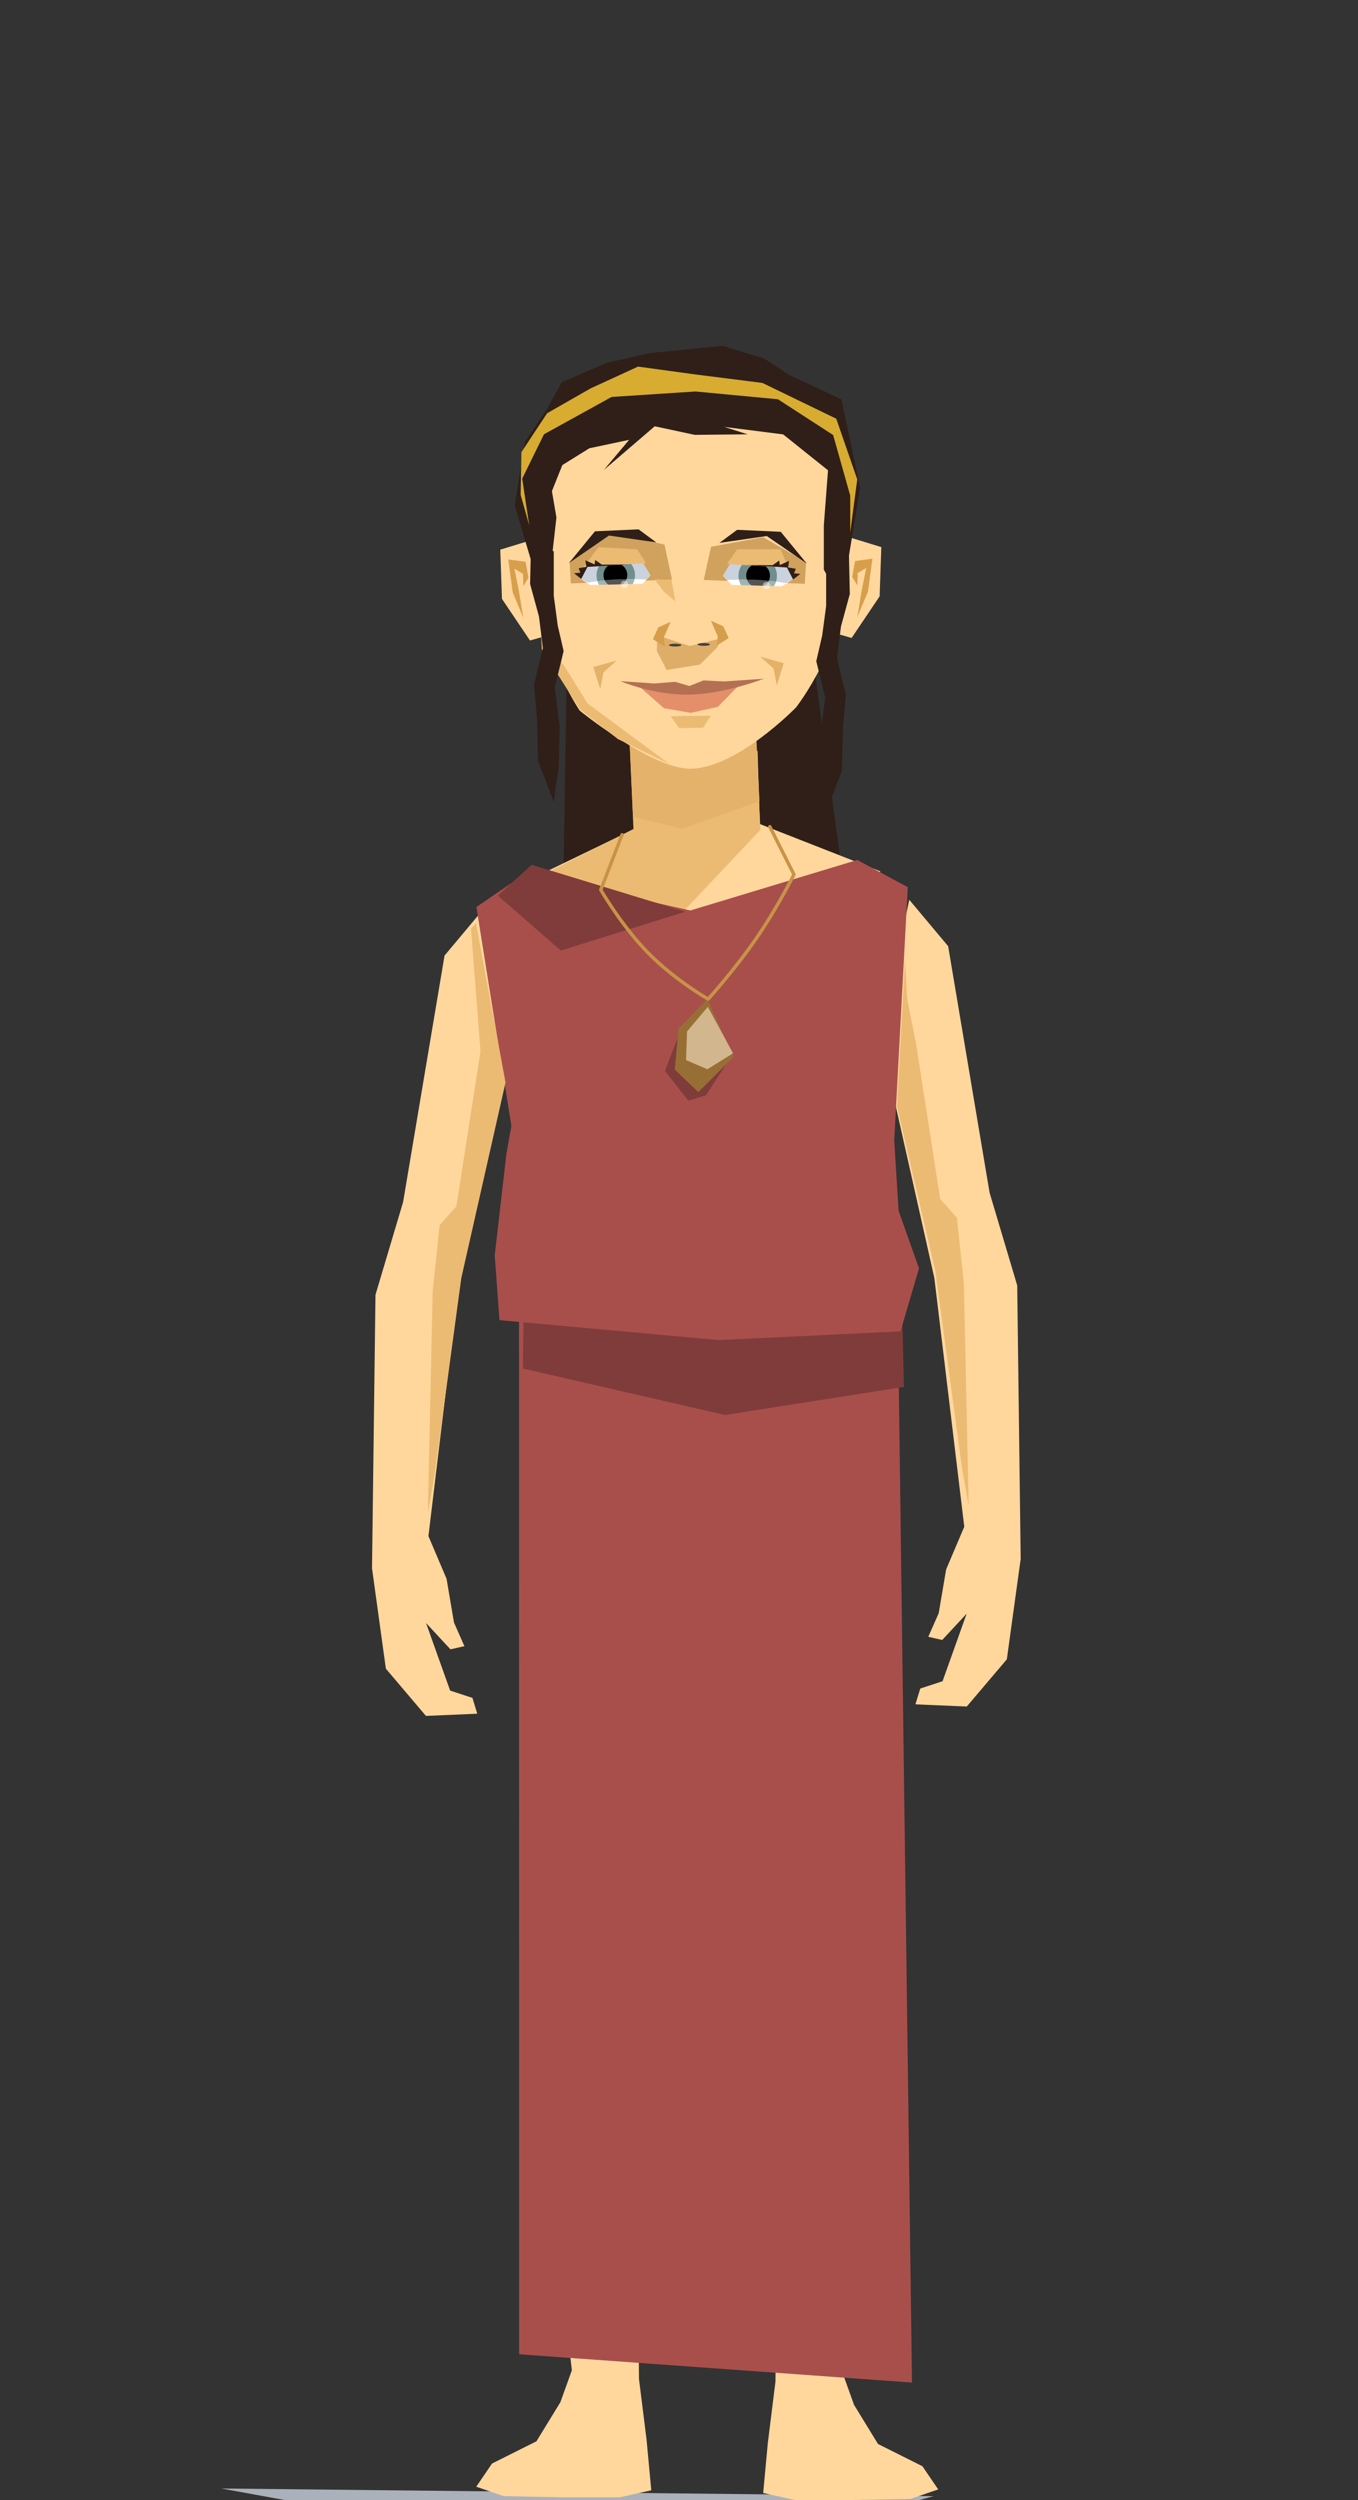 <?xml version="1.0" encoding="UTF-8" standalone="no"?>
<svg
   xmlns:dc="http://purl.org/dc/elements/1.1/"
   xmlns:cc="http://creativecommons.org/ns#"
   xmlns:rdf="http://www.w3.org/1999/02/22-rdf-syntax-ns#"
   xmlns:svg="http://www.w3.org/2000/svg"
   xmlns="http://www.w3.org/2000/svg"
   xmlns:sodipodi="http://sodipodi.sourceforge.net/DTD/sodipodi-0.dtd"
   xmlns:inkscape="http://www.inkscape.org/namespaces/inkscape"
   width="500"
   viewBox="0 0 375 690"
   version="1.1"
   height="920"
   id="svg150"
   sodipodi:docname="people_sophia.svg"
   inkscape:export-filename="C:\Users\scott\Dropbox\pictures\Sketchbook\Paideia images\people_sophia.png"
   inkscape:export-xdpi="96"
   inkscape:export-ydpi="96"
   inkscape:version="0.92.2 (5c3e80d, 2017-08-06)">
  <rect x="0" y="0" width="375" height="690" fill="#333333" stroke="none"/>
  <sodipodi:namedview
     pagecolor="#ffffff"
     bordercolor="#666666"
     borderopacity="1"
     objecttolerance="10"
     gridtolerance="10"
     guidetolerance="10"
     inkscape:pageopacity="0"
     inkscape:pageshadow="2"
     inkscape:window-width="1898"
     inkscape:window-height="2055"
     id="namedview152"
     showgrid="false"
     units="px"
     inkscape:zoom="1.2642212"
     inkscape:cx="-48.545234"
     inkscape:cy="669.16181"
     inkscape:window-x="2846"
     inkscape:window-y="0"
     inkscape:window-maximized="0"
     inkscape:current-layer="Layer 1" />
  <defs
     id="defs2" />
  <g
     id="Layer 8"
     transform="matrix(0.938,0,0,0.938,-98.546,36.194)">
    <path
       d="m 170.178,693.634 209.678,2.263 -27.153,7.542 -149.339,-3.771 z"
       id="path4"
       inkscape:connector-curvature="0"
       style="opacity:1;fill:#abb1ba" />
  </g>
  <g
     id="legs"
     transform="matrix(0.938,0,0,0.938,-98.546,36.194)">
    <path
       d="m 267.294,490.269 v 26.182 l -6.461,34.684 12.583,107.711 -3.386,9.407 -7.045,11.496 -13.073,6.544 -4.65,6.819 8.072,2.774 17.243,0.345 h 16.899 l 9.311,-2.069 -1.379,-14.83 -2.236,-17.928 -0.523,-70.679 4.568,-27.689 -1.36,-43.864 1.36,-30.943 z"
       id="path7"
       inkscape:connector-curvature="0"
       style="opacity:1;fill:#ffd79d" />
    <path
       d="m 359.229,491.06 v 26.183 l 6.461,34.683 -12.583,107.712 3.386,9.407 7.046,11.496 13.072,6.543 4.65,6.82 -8.071,2.774 -17.244,0.344 h -16.898 l -9.312,-2.069 1.38,-14.829 2.235,-17.929 0.524,-70.678 -4.569,-27.69 1.36,-43.864 -1.36,-30.943 z"
       id="path9"
       inkscape:connector-curvature="0"
       style="opacity:1;fill:#ffd79d" />
    <path
       d="m 352.594,517.108 -13.452,1.261 7.417,6.775 5.433,-1.207 z"
       id="path11"
       inkscape:connector-curvature="0"
       style="opacity:1;fill:#ecbb73" />
    <path
       d="m 359.254,498.764 -29.495,0.857 1.173,15.466 5.162,-1.534 3.348,-4.883 11.022,0.279 4.717,2.649 3.654,-0.975 z"
       id="path13"
       inkscape:connector-curvature="0"
       style="opacity:1;fill:#ecbb73" />
  </g>
  <g
     id="Layer 3"
     transform="matrix(0.938,0,0,0.938,-98.546,36.194)">
    <path
       d="m 257.855,346.656 0.033,307.484 115.654,8.327 -4.222,-318.907 z"
       id="path16"
       inkscape:connector-curvature="0"
       style="opacity:1;fill:#a84f4c" />
    <path
       d="m 259.184,350.287 -0.191,13.8 59.514,13.68 52.659,-8.257 -0.517,-22.32 z"
       id="path18"
       inkscape:connector-curvature="0"
       style="opacity:1;fill:#803c3a" />
  </g>
  <g
     id="Layer 9"
     transform="matrix(0.938,0,0,0.938,-98.546,36.194)">
    <path
       d="m 271.969,155.393 -1.031,63.3 81.857,-1.958 -8.305,-61.042 z"
       id="path21"
       inkscape:connector-curvature="0"
       style="opacity:1;fill:#2f1f18" />
  </g>
  <g
     id="necks"
     transform="matrix(0.938,0,0,0.938,-98.546,36.194)">
    <path
       d="m 251.707,224.708 40.203,-19.422 0.062,-18.066 36.099,-4.86 0.694,21.521 35.406,13.884 -1.389,28.463 -106.215,0.695 z"
       id="path24"
       inkscape:connector-curvature="0"
       style="opacity:1;fill:#ffd79d" />
    <path
       d="m 290.246,175.91 37.198,0.91 1.489,28.747 -23.548,24.953 -42.211,-10.855 28.377,-14.324 z"
       id="path26"
       inkscape:connector-curvature="0"
       style="opacity:1;fill:#ecbb73" />
    <path
       d="m 247.376,228.921 -11.445,13.659 -12.201,72.531 -8.131,27.289 -1.019,80.47 v 0 l 4.075,29.54 11.798,13.896 15.11,-0.646 -1.42,-4.649 -6.562,-2.148 -7.1,-19.886 7.193,7.739 4.104,-0.93 -3.067,-6.943 -2.184,-12.872 -5.341,-12.571 8.812,-73.208 13.558,-60.33 14.267,45.39 z"
       id="path28"
       inkscape:connector-curvature="0"
       style="opacity:1;fill:#ffd79d" />
    <path
       d="m 290.246,176.3 37.328,-0.781 1.073,21.691 -22.738,8.026 -14.486,-3.456 z"
       id="path30"
       inkscape:connector-curvature="0"
       style="opacity:1;fill:#e4b26a" />
    <path
       d="M 270.129,185.507"
       id="path32"
       inkscape:connector-curvature="0"
       style="opacity:1;fill:#e4b26a" />
  </g>
  <g
     id="Layer 7"
     transform="matrix(0.938,0,0,0.938,-98.546,36.194)">
    <path
       d="m 372.744,226.166 11.445,13.66 12.201,72.531 8.131,27.289 1.019,80.47 v 0 l -4.074,29.54 -11.799,13.895 -15.11,-0.645 1.421,-4.65 6.562,-2.147 7.099,-19.886 -7.193,7.739 -4.104,-0.931 3.067,-6.942 2.185,-12.873 5.34,-12.57 -8.812,-73.209 -13.557,-60.329 -14.268,45.39 z"
       id="path35"
       inkscape:connector-curvature="0"
       style="opacity:1;fill:#ffd79d" />
  </g>
  <g
     id="Layer 2"
     transform="matrix(0.938,0,0,0.938,-98.546,36.194)">
    <path
       d="m 245.303,228.301 14.405,-9.845 48.581,10.859 49.152,-14.86 14.86,8.002 -3.99,74.557 1.302,20.692 6,16.909 -5.455,18.545 -53.554,2.566 -64.502,-5.875 -1.399,-19.055 3.435,-29.797 1.472,-8.315 z"
       id="path38"
       inkscape:connector-curvature="0"
       style="opacity:1;fill:#a84f4c" />
    <path
       d="m 304.979,265.681 -4.168,10.838 6.878,8.753 5.192,-1.556 6.951,-10.686 z"
       id="path40"
       inkscape:connector-curvature="0"
       style="opacity:1;fill:#803c3a" />
    <path
       d="m 306.825,229.684 -36.66,11.426 -18.569,-16.187 9.999,-9.046 z"
       id="path42"
       inkscape:connector-curvature="0"
       style="opacity:1;fill:#803c3a" />
    <path
       d="m 313.286,255.399 7.706,17.007 -10.363,10.363 -6.909,-6.643 1.063,-11.958 z"
       id="path44"
       inkscape:connector-curvature="0"
       style="opacity:1;fill:#976f35" />
    <path
       d="m 288.189,207.033 -6.259,16.212 c 0,0 6.066,10.553 13.972,18.591 7.905,8.039 17.65,13.563 17.65,13.563 0,0 7.876,-8.745 14.187,-17.913 6.311,-9.168 11.057,-18.758 11.057,-18.758 l -7.102,-14.068"
       id="path46"
       inkscape:connector-curvature="0"
       style="opacity:1;fill:none;stroke:#c89347;stroke-width:1;stroke-linecap:round;stroke-linejoin:round" />
  </g>
  <g
     id="Layer 1"
     transform="matrix(0.938,0,0,0.938,-98.546,36.194)">
    <path
       d="m 261.989,126.456 c 0,-38.532 17.996,-53.832 48.093,-53.832 30.098,0 43.971,18.753 43.971,57.285 0,21 -14.636,39.644 -14.636,39.644 0,0 -17.496,18.051 -31.191,18.051 -11.437,0 -32.494,-17.079 -32.494,-17.079 0,0 -13.743,-20.179 -13.743,-44.069 z"
       id="path49"
       inkscape:connector-curvature="0"
       style="opacity:1;fill:#ffd79d" />
    <path
       d="m 301.308,158.556 -2.888,-5.625 0.152,-4.56 9.537,3.101 8.657,-2.089 -0.467,2.428 -5.199,5.165 z"
       id="path51"
       inkscape:connector-curvature="0"
       style="opacity:1;fill:#deae68;fill-opacity:1" />
    <path
       d="m 301.979,151.235 c 0,-0.228 0.825,-0.414 1.842,-0.414 1.017,0 1.841,0.186 1.841,0.414 0,0.229 -0.824,0.415 -1.841,0.415 -1.017,0 -1.842,-0.186 -1.842,-0.415 z"
       id="path53"
       inkscape:connector-curvature="0"
       style="opacity:1;fill:#424242" />
    <path
       d="m 273.121,133.09 29.775,-1.127 -2.219,-10.327 -15.467,-3.314 -12.465,8.381 z"
       id="path55"
       inkscape:connector-curvature="0"
       style="opacity:1;fill:#d1a25d;fill-opacity:1" />
    <path
       d="m 341.993,133.2 -29.775,-1.127 2.176,-9.783 15.309,-2.811 12.666,7.334 z"
       id="path57"
       inkscape:connector-curvature="0"
       style="opacity:1;fill:#d1a25d;fill-opacity:1" />
    <path
       d="m 286.587,155.77 -3.849,3.461 -0.982,4.964 -2.022,-6.515 z"
       id="path59"
       inkscape:connector-curvature="0"
       style="opacity:1;fill:#e3b167;fill-opacity:1" />
    <path
       d="m 261.331,120.395 -8.994,2.748 0.499,14.491 8.245,12.242 3.498,-1 z"
       id="path61"
       inkscape:connector-curvature="0"
       style="opacity:1;fill:#ffd79d" />
    <path
       d="m 355.521,119.645 8.994,2.748 -0.5,14.491 -8.245,12.242 -3.497,-0.999 z"
       id="path63"
       inkscape:connector-curvature="0"
       style="opacity:1;fill:#ffd79d" />
    <path
       d="m 328.931,154.65 3.848,3.462 0.982,4.964 2.022,-6.516 z"
       id="path65"
       inkscape:connector-curvature="0"
       style="opacity:1;fill:#e3b167;fill-opacity:1" />
    <path
       d="m 259.79,126.719 -5.111,-0.692 1.314,9.704 3.133,7.481 -1.314,-7.986 -1.314,-6.47 2.527,1.517 0.101,3.639 1.517,-2.527 z"
       id="path67"
       inkscape:connector-curvature="0"
       style="opacity:1;fill:#d79f4c;fill-opacity:1" />
    <path
       d="m 356.79,126.482 5.111,-0.692 -1.314,9.705 -3.134,7.48 1.315,-7.986 1.314,-6.469 -2.527,1.516 -0.102,3.639 -1.516,-2.527 z"
       id="path69"
       inkscape:connector-curvature="0"
       style="opacity:1;fill:#d79f4c;fill-opacity:1" />
    <path
       d="m 272.564,127.078 11.768,-8.084 13.924,2.015 -5.203,-3.839 -12.842,0.577 z"
       id="path71"
       inkscape:connector-curvature="0"
       style="opacity:1;fill:#2f1f18" />
    <path
       d="m 342.553,127.222 -11.769,-8.084 -13.923,2.016 5.202,-3.839 12.842,0.577 z"
       id="path73"
       inkscape:connector-curvature="0"
       style="opacity:1;fill:#2f1f18" />
    <path
       d="m 313.445,257.653 7.413,13.686 -7.555,4.704 -6.273,-2.708 0.285,-8.411 z"
       id="path75"
       inkscape:connector-curvature="0"
       style="opacity:1;fill:#d2b68e" />
    <path
       d="m 302.488,172.133 11.841,-0.113 -2.277,3.529 -7.059,0.114 z"
       id="path77"
       inkscape:connector-curvature="0"
       style="opacity:1;fill:#ecbb73" />
    <path
       d="m 310.401,151.037 c 0,-0.229 0.824,-0.414 1.842,-0.414 1.017,0 1.841,0.185 1.841,0.414 0,0.229 -0.824,0.415 -1.841,0.415 -1.018,0 -1.842,-0.186 -1.842,-0.415 z"
       id="path79"
       inkscape:connector-curvature="0"
       style="opacity:1;fill:#424242" />
    <path
       d="m 316.346,148.649 -1.999,-4.605 3.65,1.651 1.564,3.475 -3.476,2.173 z"
       id="path81"
       inkscape:connector-curvature="0"
       style="opacity:1;fill:#d69e4c;fill-opacity:1" />
  </g>
  <g
     id="mouth"
     transform="matrix(0.938,0,0,0.938,-98.546,36.194)">
    <path
       d="m 297.255,164.519 20.504,-0.654 5.214,-1.171 -6.597,6.704 -7.942,1.773 -7.918,-1.368 -8.02,-7.069 z"
       id="path84"
       inkscape:connector-curvature="0"
       style="opacity:1;fill:#e48f6a" />
    <path
       d="m 287.682,161.838 c 0,0 9.711,4.139 20.27,3.96 10.558,-0.178 21.965,-4.674 21.965,-4.674 l -11.711,0.801 -6.067,-0.294 -4.113,1.635 -4.198,-1.226 -6.138,0.481 z"
       id="path86"
       inkscape:connector-curvature="0"
       style="opacity:1;fill:#b37053" />
    <path
       d="m 245.199,233.034 -1.483,1.609 2.792,36.137 -7.097,45.609 -4.921,5.5 -2.052,19.44 -1.421,65.362 1.955,-10.956 7.886,-58.217 13.024,-57.597 z"
       id="path88"
       inkscape:connector-curvature="0"
       style="opacity:1;fill:#ecbb73" />
    <path
       d="m 371.506,243.232 0.594,11.88 2.655,13.486 7.097,45.61 4.921,5.499 2.052,19.44 1.421,65.362 -1.955,-10.956 -7.886,-58.217 -11.275,-48.345 z"
       id="path90"
       inkscape:connector-curvature="0"
       style="opacity:1;fill:#ecbb73" />
  </g>
  <g
     id="Layer 5"
     transform="matrix(0.938,0,0,0.938,-98.546,36.194)">
    <path
       d="m 276.013,131.745 3.826,-4.385 13.714,-1.586 2.985,4.945 -3.452,3.638 -11.848,0.747 z"
       id="path93"
       inkscape:connector-curvature="0"
       style="opacity:1;fill:#ffffff" />
    <path
       d="m 280.67,130.717 c 0,-3.123 2.531,-5.654 5.654,-5.654 3.122,0 5.654,2.531 5.654,5.654 0,3.122 -2.532,5.654 -5.654,5.654 -3.123,0 -5.654,-2.532 -5.654,-5.654 z"
       id="path95"
       inkscape:connector-curvature="0"
       style="opacity:1;fill:#a1b4b4" />
    <path
       d="m 276.013,131.745 2.529,-5.548 15.011,-0.423 2.985,4.945 -1.272,1.208 c 0,0 -4.938,-0.231 -9.231,0 -4.292,0.231 -7.939,0.923 -7.939,0.923 z"
       id="path97"
       inkscape:connector-curvature="0"
       style="opacity:1;fill:#cad2dd" />
    <path
       d="m 286.317,125.068 c -3.122,0 -5.635,2.513 -5.635,5.635 0,0.581 0.093,1.165 0.256,1.692 0,0 2.114,-0.319 4.85,-0.466 2.737,-0.147 6.096,-0.122 6.096,-0.122 0.084,-0.388 0.112,-0.69 0.112,-1.104 0,-3.122 -2.556,-5.635 -5.679,-5.635 z"
       id="path99"
       inkscape:connector-curvature="0"
       style="opacity:1;fill:#708e8e" />
    <path
       d="m 282.733,130.637 c 0,-1.926 1.562,-3.488 3.488,-3.488 1.926,0 3.488,1.562 3.488,3.488 0,1.926 -1.562,3.487 -3.488,3.487 -1.926,0 -3.488,-1.561 -3.488,-3.487 z"
       id="path101"
       inkscape:connector-curvature="0"
       style="opacity:1;fill:#555555" />
    <path
       d="m 286.231,127.133 c -1.926,0 -3.484,1.558 -3.484,3.484 0,0.573 0.061,1.051 0.305,1.528 0,0 1.774,-0.188 3.382,-0.264 1.608,-0.076 3.052,-0.04 3.052,-0.04 0.157,-0.397 0.23,-0.77 0.23,-1.224 0,-1.926 -1.559,-3.484 -3.485,-3.484 z"
       id="path103"
       inkscape:connector-curvature="0"
       style="opacity:1;fill:#000000" />
    <path
       d="m 276.742,133.608 18.707,-0.431 -1.283,5.411 -13.602,1.1 z"
       id="path105"
       inkscape:connector-curvature="0"
       style="opacity:1;fill:#ffd79d" />
    <path
       d="m 287.779,133.346 c 0,-0.608 0.493,-1.1 1.1,-1.1 0.608,0 1.1,0.492 1.1,1.1 0,0.607 -0.492,1.1 -1.1,1.1 -0.607,0 -1.1,-0.493 -1.1,-1.1 z"
       id="path107"
       inkscape:connector-curvature="0"
       style="opacity:0.46;fill:#ffffff" />
    <path
       d="m 292.661,123.073 -11.373,-0.666 -4.45,5.868 18.402,-1.197 z"
       id="path109"
       inkscape:connector-curvature="0"
       style="opacity:1;fill:#ecbb73" />
    <path
       d="m 264.336,147.766 0.223,4.698 11.25,17.723 11.185,8.714 15.088,7.283 -24.062,-17.818 -6.573,-10.579 z"
       id="path111"
       inkscape:connector-curvature="0"
       style="opacity:1;fill:#ecbb73" />
    <path
       d="m 300.496,148.98 1.998,-4.605 -3.649,1.651 -1.564,3.475 3.475,2.173 z"
       id="path113"
       inkscape:connector-curvature="0"
       style="opacity:1;fill:#d69e4c;fill-opacity:1" />
    <path
       d="m 302.755,132.036 1.129,6.343 -3.388,-2.867 -2.781,-3.65 z"
       id="path115"
       inkscape:connector-curvature="0"
       style="opacity:1;fill:#ecbb73" />
    <path
       d="m 289.653,127.493 -11.641,0.73 -1.837,3.528 -2.121,-1.656 1.862,-0.155 -0.517,-1.345 2.274,-0.372 -0.287,-1.931 2.714,1.201 0.183,-1.305 1.957,1.357 z"
       id="path117"
       inkscape:connector-curvature="0"
       style="opacity:1;fill:#2f1f18" />
  </g>
  <g
     id="Layer 6"
     transform="matrix(0.938,0,0,0.938,-98.546,36.194)">
    <path
       d="m 338.445,131.883 -3.825,-4.384 -13.714,-1.586 -2.986,4.944 3.452,3.639 11.849,0.746 z"
       id="path120"
       inkscape:connector-curvature="0"
       style="opacity:1;fill:#ffffff" />
    <path
       d="m 333.789,130.855 c 0,-3.123 -2.532,-5.654 -5.654,-5.654 -3.123,0 -5.654,2.531 -5.654,5.654 0,3.123 2.531,5.654 5.654,5.654 3.122,0 5.654,-2.531 5.654,-5.654 z"
       id="path122"
       inkscape:connector-curvature="0"
       style="opacity:1;fill:#a1b4b4" />
    <path
       d="m 338.445,131.883 -2.761,-5.984 -14.778,0.014 -2.986,4.944 1.272,1.208 c 0,0 4.939,-0.231 9.231,0 4.293,0.231 7.939,0.923 7.939,0.923 z"
       id="path124"
       inkscape:connector-curvature="0"
       style="opacity:1;fill:#cad2dd" />
    <path
       d="m 328.141,125.206 c 3.123,0 5.636,2.513 5.636,5.636 0,0.58 -0.094,1.165 -0.256,1.692 0,0 -2.114,-0.32 -4.851,-0.467 -2.736,-0.147 -6.095,-0.121 -6.095,-0.121 -0.085,-0.389 -0.113,-0.69 -0.113,-1.104 0,-3.123 2.556,-5.636 5.679,-5.636 z"
       id="path126"
       inkscape:connector-curvature="0"
       style="opacity:1;fill:#708e8e" />
    <path
       d="m 331.725,130.775 c 0,-1.926 -1.561,-3.487 -3.488,-3.487 -1.926,0 -3.487,1.561 -3.487,3.487 0,1.926 1.561,3.488 3.487,3.488 1.927,0 3.488,-1.562 3.488,-3.488 z"
       id="path128"
       inkscape:connector-curvature="0"
       style="opacity:1;fill:#555555" />
    <path
       d="m 328.227,127.271 c 1.926,0 3.485,1.559 3.485,3.485 0,0.572 -0.061,1.051 -0.306,1.528 0,0 -1.773,-0.189 -3.382,-0.265 -1.608,-0.076 -3.051,-0.039 -3.051,-0.039 -0.158,-0.398 -0.23,-0.77 -0.23,-1.224 0,-1.926 1.558,-3.485 3.484,-3.485 z"
       id="path130"
       inkscape:connector-curvature="0"
       style="opacity:1;fill:#000000" />
    <path
       d="m 338.075,134.026 -19.37,-0.577 1.588,5.277 13.602,1.101 z"
       id="path132"
       inkscape:connector-curvature="0"
       style="opacity:1;fill:#ffd79d" />
    <path
       d="m 331.806,133.701 c 0,-0.608 -0.492,-1.1 -1.1,-1.1 -0.607,0 -1.1,0.492 -1.1,1.1 0,0.607 0.493,1.1 1.1,1.1 0.608,0 1.1,-0.493 1.1,-1.1 z"
       id="path134"
       inkscape:connector-curvature="0"
       style="opacity:0.46;fill:#ffffff" />
    <path
       d="m 322.052,123.036 h 12.779 l 2.303,5.343 -18.056,-0.986 z"
       id="path136"
       inkscape:connector-curvature="0"
       style="opacity:1;fill:#ecbb73" />
    <path
       d="m 325.085,127.661 11.64,0.731 1.838,3.527 2.12,-1.655 -1.862,-0.155 0.518,-1.345 -2.274,-0.372 0.287,-1.932 -2.715,1.201 -0.182,-1.305 -1.958,1.357 z"
       id="path138"
       inkscape:connector-curvature="0"
       style="opacity:1;fill:#2f1f18" />
  </g>
  <g
     id="Layer 4"
     transform="matrix(0.938,0,0,0.938,-98.546,36.194)">
    <path
       d="m 256.584,110.151 2.998,-18.738 6.204,-9.106 4.656,-8.392 13.125,-5.737 13.102,-2.91 21.126,-2.087 12.242,3.748 7.53,4.916 15.205,7.077 5.497,25.984 -5.497,33.478 -5.185,-9.371 v -13.044 l 1.234,-16.177 -13.204,-10.562 -17.382,-2.209 6.921,2.189 -15.594,0.154 -11.754,-2.519 -14.983,12.857 7.454,-8.874 -11.714,2.485 -7.956,4.946 -3.067,7.667 1.323,7.754 -1.304,11.58 -3.195,11.004 z"
       id="path141"
       inkscape:connector-curvature="0"
       style="opacity:1;fill:#2f1f18" />
    <path
       d="m 354.947,123.15 -6.677,3.484 v 13.065 l -1.161,8.709 -1.742,7.548 2.613,10.742 -1.452,11.613 0.29,11.613 1.452,10.451 4.645,-12.193 0.29,-12.484 0.871,-9.871 -2.613,-10.742 1.162,-9.29 2.613,-9.58 z"
       id="path143"
       inkscape:connector-curvature="0"
       style="opacity:1;fill:#2f1f18" />
    <path
       d="m 261.408,120.181 6.677,3.483 v 13.065 l 1.162,8.709 1.741,7.549 -2.612,10.741 1.451,11.613 -0.29,11.613 -1.452,10.451 -4.645,-12.193 -0.29,-12.484 -0.871,-9.871 2.613,-10.741 -1.162,-9.291 -2.612,-9.58 z"
       id="path145"
       inkscape:connector-curvature="0"
       style="opacity:1;fill:#2f1f18" />
    <path
       d="m 260.856,115.968 -2.06,-13.731 6.408,-13.044 19.909,-10.984 24.715,-1.602 24.257,2.288 16.248,10.527 5.034,17.85 v 10.755 l 2.06,-15.561 -6.179,-17.849 -21.74,-10.527 -19.909,-2.517 -16.705,-2.288 -13.96,6.407 -12.815,7.323 -7.552,11.442 -0.228,12.586 z"
       id="path147"
       inkscape:connector-curvature="0"
       style="opacity:1;fill:#d8ac31" />
  </g>
</svg>
